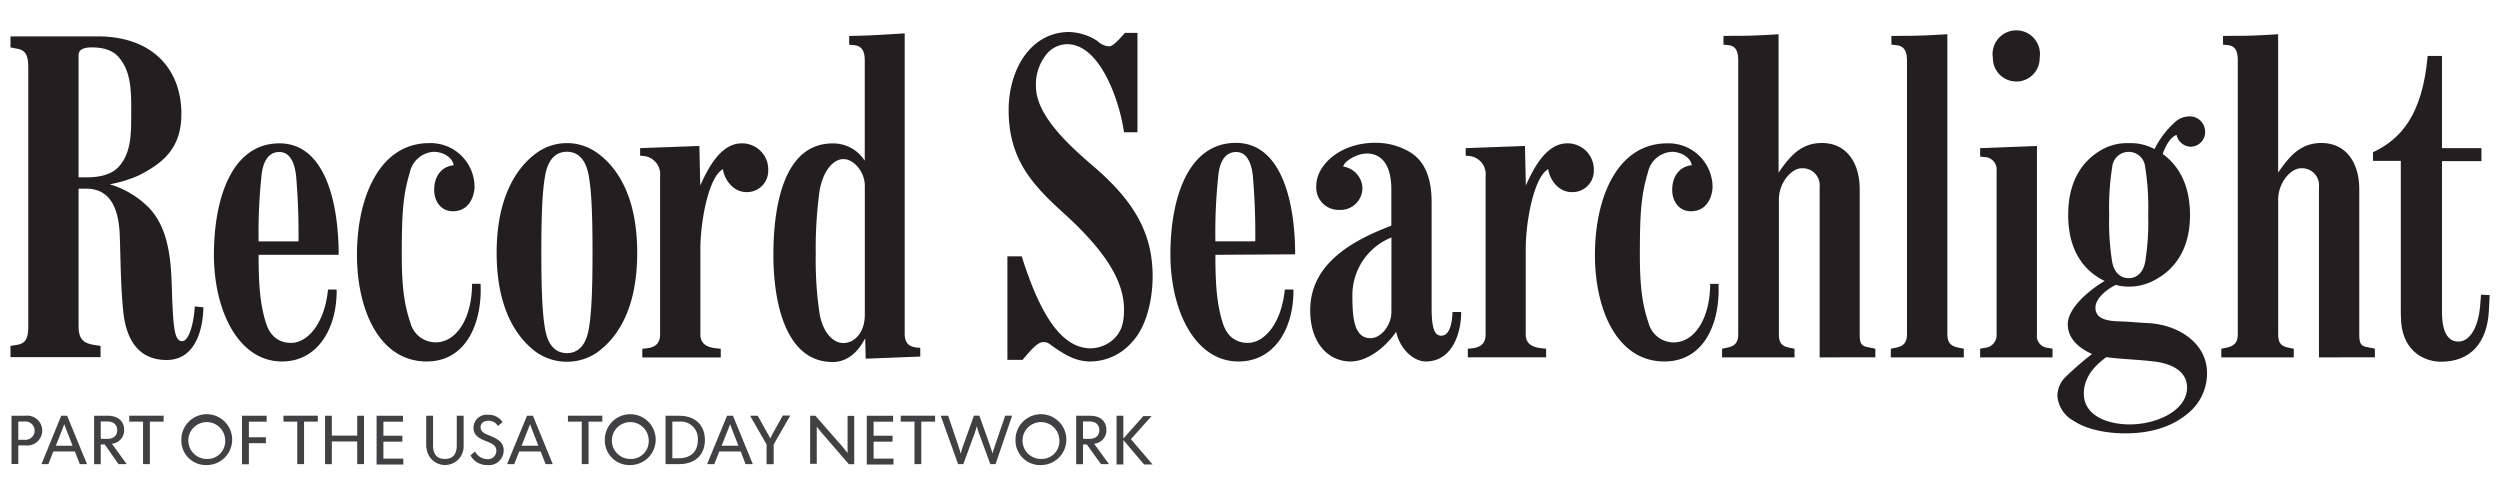 <svg id="Layer_1" data-name="Layer 1" xmlns="http://www.w3.org/2000/svg" viewBox="0 0 421.88 82.65"><defs><style>.cls-1{fill:#231f20;}.cls-2{fill:#414042;}</style></defs><title>Redding</title><path class="cls-1" d="M191.13,57.61A9.39,9.39,0,0,1,184,61c-2.27,0-4-.95-5.93-2.27-.8-.51-1.1-1-2-1s-1.83,1-3.51,3H170V43.26h2.42c3,9.52,6.59,15.52,11.64,15.52A5.86,5.86,0,0,0,188,57.16c1.17-1.17,1.68-2.49,1.68-4.91,0-4.9-3.22-10-10.39-16.47-5.34-4.83-9.08-9.15-9.08-17.2,0-6.88,3.73-13.18,10.25-13.18a9.18,9.18,0,0,1,4.76,1.54,3.08,3.08,0,0,0,1.9.88c.59,0,1.24-.59,2.71-2.27h2.12V22.32h-2.27c-.73-5.2-4-14.86-9.59-14.86a4.57,4.57,0,0,0-3.66,1.91,8.07,8.07,0,0,0-1.61,5.2c0,4.68,5.05,9.52,9.59,13.4,6.88,5.86,10.1,11.28,10.1,18.67C194.5,51.09,193.25,55.34,191.13,57.61Z"/><path class="cls-1" d="M205.1,43c0,5.34.29,8.35,1.17,11.27.73,2.56,2.34,3.59,4.32,3.59,2.71,0,5.64-3.15,6.22-9h1.46C218.35,55.34,215.13,61,209,61c-7.32,0-11.49-8.56-11.49-18.08s3-18.81,11.05-18.81c7.76,0,10,10.1,10,18.81Zm6.29-13.62c-.29-2.12-1.1-3.73-2.78-3.73s-2.71,1.32-3,3.81a90.65,90.65,0,0,0-.51,11.27h6.73A113.53,113.53,0,0,0,211.39,29.35Z"/><path class="cls-1" d="M240.6,61c-2,0-4.32-2-5-5-1.83,2.64-4.83,5-7.69,5-3.66,0-6.81-3-6.81-8.64,0-8.2,7.76-12,13.69-14.28V31.91c0-4-1.61-6-4.1-6-1.91,0-4,1.47-4,2.2a3.81,3.81,0,0,1,3.22,3.51A3.7,3.7,0,0,1,226,35.42a3.77,3.77,0,0,1-3.88-4c0-3.73,4.25-7.32,9.88-7.32a11.25,11.25,0,0,1,6,1.61c2.71,1.69,3.59,4.83,3.59,8.42V51.89c0,3.15.37,4.76,1.61,4.76s1.83-1.54,1.91-4h1.46C246.6,56.07,245.14,61,240.6,61Zm-5.79-20.93a10.51,10.51,0,0,0-6.59,10c0,4,.44,7,3.07,7,1.76,0,3.51-2.2,3.51-4.39Z"/><path class="cls-1" d="M265.27,32.42c-2.57,0-3.88-2.56-4-3.88-2.41,1.32-3.8,8.78-3.8,13.54V56.43c0,1.69,1.24,2.19,2.71,2.34l.73.07v1.46H247.7V58.85l.73-.07c1.24-.15,2.27-.66,2.27-2.34V29.71a3.08,3.08,0,0,0-2.63-3.37l-.73-.07V25l10-.37.15,6.66c1.39-3.08,3.51-7.1,7-7.1a4.42,4.42,0,0,1,4.47,4.61A3.59,3.59,0,0,1,265.27,32.42Z"/><path class="cls-1" d="M280.86,61C273,61,269.15,52.48,269.15,43s3.66-18.81,12.22-18.81A7.42,7.42,0,0,1,289,31.55c0,.88-.51,4.1-3.66,4.1-2,0-3.15-1.68-3.15-3.59,0-2.49,1.39-4,3.3-4.17-.15-1.17-1.61-2.27-3.37-2.27a4.35,4.35,0,0,0-4,3.37c-1.17,3.88-1.39,6.88-1.39,14,0,5.49.44,8.49,1.46,11.5a4.39,4.39,0,0,0,4.25,3.29c3.59,0,6.15-4.17,6.15-9.88H290C290.3,54.38,287.67,61,280.86,61Z"/><path class="cls-1" d="M307.07,60.31V31.55A2.87,2.87,0,0,0,304,28.4c-1.61,0-3.81,2.34-3.81,5.27V56.43c0,1.69.73,2.05,1.91,2.27l.73.15v1.46H290.6V58.85l.73-.15c1.1-.22,2-.59,2-2.27V10.17c0-2.12-.88-2.49-1.76-2.56l-.73-.07V6.07c3.37-.07,3.44.07,9.3-.29V29.13c2-2.93,3.88-5,7.32-5,4,0,6.37,3.15,6.37,7.83V56.43c0,1.69.37,2,1.54,2.19l1.1.22v1.46Z"/><path class="cls-1" d="M319.08,60.31V58.85l.73-.15c1.1-.22,2-.59,2-2.27V10.17c0-2.12-1-2.49-1.9-2.56l-.73-.07V6.07c3.37-.07,3.59.07,9.44-.29V56.43c0,1.69.88,2.05,2.05,2.27l.73.15v1.46Z"/><path class="cls-1" d="M334.15,60.31V58.85l.73-.15a2.15,2.15,0,0,0,2.05-2.27V28.84a2.11,2.11,0,0,0-2.05-2.34l-.73-.07V25l9.59-.37V56.43a2,2,0,0,0,1.9,2.27l.73.15v1.46Zm6.15-46.56a3.94,3.94,0,0,1-4-4,4,4,0,1,1,7.9,0A3.94,3.94,0,0,1,340.31,13.76Z"/><path class="cls-1" d="M369.22,69.76c-2.78,2.34-6.44,3.37-10.54,3.37-3.08,0-6.45-.59-8.78-2.13a5.25,5.25,0,0,1-2.71-4.17,4.52,4.52,0,0,1,1.46-3.3,54.52,54.52,0,0,1,4.39-3.8c-1.68-.73-4.1-2.27-4.1-5s3.52-5.71,6.22-7.32l-.44-.22c-2.85-1.53-5.71-4.68-5.71-10.9,0-6.44,3-9.59,5.86-11.13a8.67,8.67,0,0,1,4.39-1,8.43,8.43,0,0,1,4.32,1A14.94,14.94,0,0,1,367,20.64a3.61,3.61,0,0,1,2.56-1,2.59,2.59,0,0,1,2.56,2.56,2.47,2.47,0,0,1-2.41,2.56,2.51,2.51,0,0,1-2.41-2c-1,.37-1.83,1.76-2.34,3.22,2.41,1.76,4.61,4.83,4.61,10.32,0,6.22-3,9.37-5.85,10.9a9,9,0,0,1-4.4,1.17,8.38,8.38,0,0,1-2.27-.29c-2.05,1-3.44,2.56-3.44,3.81,0,1.76,1.54,2.27,4,2.34,1.91.07,3.37.22,4.83.29,4.91.22,10,3.22,10,8.42A8.69,8.69,0,0,1,369.22,69.76ZM363.51,61c-3.15-.37-5.42-.37-8.06-.73-1.83,1.32-3.8,3.3-3.8,6.15,0,3.73,4,5.2,7.76,5.2,4.54,0,9.66-2.34,9.66-6.22C369.07,62.88,366.88,61.41,363.51,61ZM362,28.18a2.79,2.79,0,0,0-5.56,0,43.54,43.54,0,0,0-.51,8.05,42.54,42.54,0,0,0,.51,8c.36,1.83,1.46,2.71,2.78,2.71s2.42-.88,2.78-2.71a42.18,42.18,0,0,0,.51-8A43.17,43.17,0,0,0,362,28.18Z"/><path class="cls-1" d="M391.33,60.31V31.55a2.87,2.87,0,0,0-3.08-3.15c-1.61,0-3.8,2.34-3.8,5.27V56.43c0,1.69.73,2.05,1.9,2.27l.73.15v1.46H374.85V58.85l.73-.15c1.1-.22,2.05-.59,2.05-2.27V10.17c0-2.12-.88-2.49-1.76-2.56l-.73-.07V6.07c3.37-.07,3.44.07,9.3-.29V29.13c2-2.93,3.88-5,7.32-5,4,0,6.37,3.15,6.37,7.83V56.43c0,1.69.37,2,1.54,2.19l1.1.22v1.46Z"/><path class="cls-1" d="M420,52.48c-.29,5.35-3.08,8.56-8.06,8.56-2.56,0-6.22-1.46-6.73-6.51-.07-.8-.07-1.61-.07-2.78V27.15h-4.69V25.69c4.69-2.2,8.35-6.3,9.22-16.25h2.42V25h6.66v2.19h-6.66v25.4c0,3.88,1.24,5.05,2.78,5.05,1.9,0,3.36-2.35,3.66-6.08l.15-1.83,1.46.07Z"/><path class="cls-1" d="M28.12,60.75c-5,0-6.88-3.81-7.32-8.2-.44-4.17-.44-8.71-.59-12.88-.15-3.59-1.1-7.83-5.64-7.83H13.26V55c0,2.34.88,2.93,2.71,3.22l1,.15v1.9H1.77v-1.9l.95-.15C4.18,58,4.77,57.38,4.77,55V11.41c0-2.34-.59-3-2.05-3.22L1.77,8V6.14H16.48c9.15,0,14.13,5.42,14.13,13.1,0,5.93-3.29,8.34-7.1,10.32a21.42,21.42,0,0,1-5,1.54,15.41,15.41,0,0,1,6.66,4c3,3.15,3.66,7.91,3.81,12.88.22,7.39.44,9.59,1.76,9.59,1.17,0,2-3.15,2.12-5.86l1.46.15C34.27,55.19,33.17,60.75,28.12,60.75ZM20.21,9.87C19.19,8.48,17.43,8,15.53,8c-1,0-2.27.15-2.27,1.32V29.93h1.32c2.34,0,4.39-.51,5.56-1.91,2-2.34,2-5.42,2-8.78C22.19,14.93,22,12.07,20.21,9.87Z"/><path class="cls-1" d="M43.64,43c0,5.34.29,8.34,1.17,11.27.73,2.56,2.34,3.59,4.32,3.59,2.71,0,5.64-3.15,6.22-9h1.46C56.89,55.33,53.67,61,47.59,61,40.27,61,36.1,52.48,36.1,43s3-18.81,11.05-18.81c7.76,0,10,10.1,10,18.81Zm6.29-13.62c-.29-2.12-1.1-3.73-2.78-3.73s-2.71,1.32-3,3.81a91.48,91.48,0,0,0-.51,11.28h6.73A113.52,113.52,0,0,0,49.94,29.35Z"/><path class="cls-1" d="M72,61C64.12,61,60.24,52.48,60.24,43S63.9,24.15,72.46,24.15a7.42,7.42,0,0,1,7.62,7.4c0,.88-.51,4.1-3.66,4.1-2,0-3.15-1.68-3.15-3.59,0-2.49,1.39-4,3.29-4.17-.14-1.17-1.61-2.27-3.37-2.27a4.36,4.36,0,0,0-4,3.37c-1.17,3.88-1.39,6.88-1.39,14,0,5.49.44,8.49,1.46,11.49a4.4,4.4,0,0,0,4.25,3.29c3.59,0,6.15-4.17,6.15-9.88H81.1C81.4,54.38,78.76,61,72,61Z"/><path class="cls-1" d="M100.72,59.51a9.07,9.07,0,0,1-10.1,0c-3.3-2.34-6.81-7.25-6.81-16.84s3.51-14.57,6.81-16.91a8.72,8.72,0,0,1,10.1,0c3.3,2.34,6.81,7.18,6.81,16.91S104,57.16,100.72,59.51ZM99.26,29.2c-.66-3-2.34-3.59-3.59-3.59s-2.93.59-3.59,3.59c-.51,2.41-.73,6.29-.73,13.4s.22,11,.73,13.4c.66,3,2.34,3.59,3.59,3.59S98.6,59,99.26,56c.51-2.42.73-6.3.73-13.4S99.77,31.62,99.26,29.2Z"/><path class="cls-1" d="M126,32.42c-2.56,0-3.88-2.56-4-3.88-2.42,1.32-3.81,8.78-3.81,13.54V56.43c0,1.69,1.24,2.2,2.71,2.35l.73.07v1.47H108.39V58.85l.73-.07c1.25-.15,2.27-.66,2.27-2.35V29.71a3.09,3.09,0,0,0-2.64-3.37l-.73-.07V25l10-.37.15,6.66c1.39-3.07,3.51-7.1,7-7.1a4.41,4.41,0,0,1,4.47,4.61A3.59,3.59,0,0,1,126,32.42Z"/><path class="cls-1" d="M146.09,60.53,146,57.09c-1.25,2.42-3.08,4-5.49,4-8,0-10-10.18-10-18.08s1.61-18.81,10-18.81a6.31,6.31,0,0,1,5.42,2.93V10.17c0-2.12-1-2.49-1.9-2.56l-.73-.07V6.07c3.37-.08,3.51-.08,9.37-.44V56.29c0,1.68.8,2.19,1.9,2.34l.73.07v1.47Zm-.15-29.21c0-2.27-1.83-4.47-3.59-4.47-2,0-3.66,2.49-4.1,5.71a72.76,72.76,0,0,0-.59,10.4,60.42,60.42,0,0,0,.59,9.59c.44,3.22,2.12,5.34,4.1,5.34,1.76,0,3.59-1.68,3.59-4.76Z"/><path class="cls-2" d="M1.94,70.16H4.29a2.52,2.52,0,1,1,0,5H3.09v3.14H1.94Zm2.23,4.06a1.55,1.55,0,1,0,0-3.09H3.09v3.09Z"/><path class="cls-2" d="M10.33,70.16h1l3.35,8.16H13.47l-.84-2.14H9l-.84,2.14H7S9.93,71.16,10.33,70.16Zm1.92,5.06-.78-2c-.12-.3-.62-1.56-.63-1.66h0c0,.1-.5,1.33-.63,1.66l-.79,2Z"/><path class="cls-2" d="M15.88,70.16h2.36c1.52,0,2.71.79,2.71,2.42a2.27,2.27,0,0,1-2.07,2.3l2.5,3.44H20L17.67,75H17v3.33H15.88Zm2.23,3.9c1.07,0,1.67-.57,1.67-1.47s-.61-1.47-1.67-1.47H17v2.93Z"/><path class="cls-2" d="M24.14,71.15H21.81v-1h5.8v1H25.29v7.17H24.14Z"/><path class="cls-2" d="M30.6,74.24a4.29,4.29,0,1,1,4.29,4.24A4.14,4.14,0,0,1,30.6,74.24Zm7.4,0a3.11,3.11,0,1,0-3.12,3.21A3,3,0,0,0,38,74.24Z"/><path class="cls-2" d="M40.84,70.16H45v1H42v2.63h2.87v1H42v3.56H40.84Z"/><path class="cls-2" d="M50.16,71.15H47.83v-1h5.8v1H51.31v7.17H50.16Z"/><path class="cls-2" d="M54.85,70.16H56v3.35h4.28V70.16h1.15v8.16H60.28V74.5H56v3.83H54.85Z"/><path class="cls-2" d="M63.55,70.16H68v1H64.7v2.37h3.2v1H64.7v2.86h3.36v1H63.55Z"/><path class="cls-2" d="M71.92,75.51V70.16h1.16v5c0,1.42.61,2.29,2,2.29s2-.87,2-2.29v-5h1.16v5.35a3.14,3.14,0,0,1-6.27,0Z"/><path class="cls-2" d="M79.39,76.85l.78-.66a2.36,2.36,0,0,0,2,1.29,1.41,1.41,0,0,0,1.59-1.38c0-1-.8-1.29-1.8-1.68s-2.06-.92-2.06-2.22A2.23,2.23,0,0,1,82.41,70a2.74,2.74,0,0,1,2.4,1.23l-.78.66A1.85,1.85,0,0,0,82.41,71c-.79,0-1.31.41-1.31,1.09,0,.85.81,1.13,1.52,1.41C83.77,74,85,74.51,85,76a2.48,2.48,0,0,1-2.72,2.48A3.17,3.17,0,0,1,79.39,76.85Z"/><path class="cls-2" d="M88.93,70.16h1l3.35,8.16H92.07l-.84-2.14H87.62l-.84,2.14H85.57S88.53,71.16,88.93,70.16Zm1.92,5.06-.78-2c-.12-.3-.62-1.56-.63-1.66h0c0,.1-.5,1.33-.63,1.66l-.79,2Z"/><path class="cls-2" d="M98.17,71.15H95.84v-1h5.8v1H99.32v7.17H98.17Z"/><path class="cls-2" d="M102.07,74.24a4.29,4.29,0,1,1,4.29,4.24A4.14,4.14,0,0,1,102.07,74.24Zm7.4,0a3.11,3.11,0,1,0-3.12,3.21A3,3,0,0,0,109.47,74.24Z"/><path class="cls-2" d="M112.31,70.16h2.31c2.6,0,4.33,1.49,4.33,4.08s-1.73,4.08-4.33,4.08h-2.31Zm1.15,7.17h1.07c1.91,0,3.23-1,3.23-3.09a2.89,2.89,0,0,0-3.23-3.09h-1.07Z"/><path class="cls-2" d="M122.69,70.16h1l3.35,8.16h-1.23L125,76.18h-3.62l-.84,2.14h-1.21S122.29,71.16,122.69,70.16Zm1.92,5.06-.78-2c-.12-.3-.62-1.56-.63-1.66h0c0,.1-.5,1.33-.63,1.66l-.79,2Z"/><path class="cls-2" d="M129.36,75l-2.78-4.84h1.29l1.51,2.72A12.05,12.05,0,0,1,130,74h0a12.37,12.37,0,0,1,.58-1.16l1.52-2.72h1.26L130.56,75v3.33h-1.2Z"/><path class="cls-2" d="M136.72,70.16h.88l4.63,5.29c.14.15.74.91.8,1h0c0-.11,0-1.06,0-1.27v-5h1.12v8.16h-.9L138.63,73c-.14-.15-.74-.91-.8-1h0c0,.12,0,1.06,0,1.27v5h-1.12Z"/><path class="cls-2" d="M146.27,70.16h4.44v1h-3.29v2.37h3.2v1h-3.2v2.86h3.36v1h-4.51Z"/><path class="cls-2" d="M154.32,71.15H152v-1h5.8v1h-2.33v7.17h-1.15Z"/><path class="cls-2" d="M158.75,70.16H160L161.65,75c.06.19.45,1.39.47,1.58h0a16.29,16.29,0,0,1,.49-1.58l1.74-4.85h.92L167,75c.07.19.48,1.39.49,1.58h0c0-.19.42-1.39.48-1.58l1.66-4.85h1.17L168,78.32h-.88l-1.88-5.09a13.62,13.62,0,0,1-.4-1.33h0a13.68,13.68,0,0,1-.41,1.33l-1.87,5.09h-.88Z"/><path class="cls-2" d="M171.37,74.24a4.29,4.29,0,1,1,4.29,4.24A4.14,4.14,0,0,1,171.37,74.24Zm7.4,0a3.11,3.11,0,1,0-3.12,3.21A3,3,0,0,0,178.77,74.24Z"/><path class="cls-2" d="M181.61,70.16H184c1.52,0,2.71.79,2.71,2.42a2.27,2.27,0,0,1-2.07,2.3l2.5,3.44h-1.35L183.4,75h-.64v3.33h-1.15Zm2.23,3.9c1.07,0,1.67-.57,1.67-1.47s-.61-1.47-1.67-1.47h-1.08v2.93Z"/><path class="cls-2" d="M188.42,70.16h1.15V74l3.37-3.79h1.4l-3.5,3.9,3.66,4.27h-1.44l-3.49-4.13v4.13h-1.15Z"/></svg>